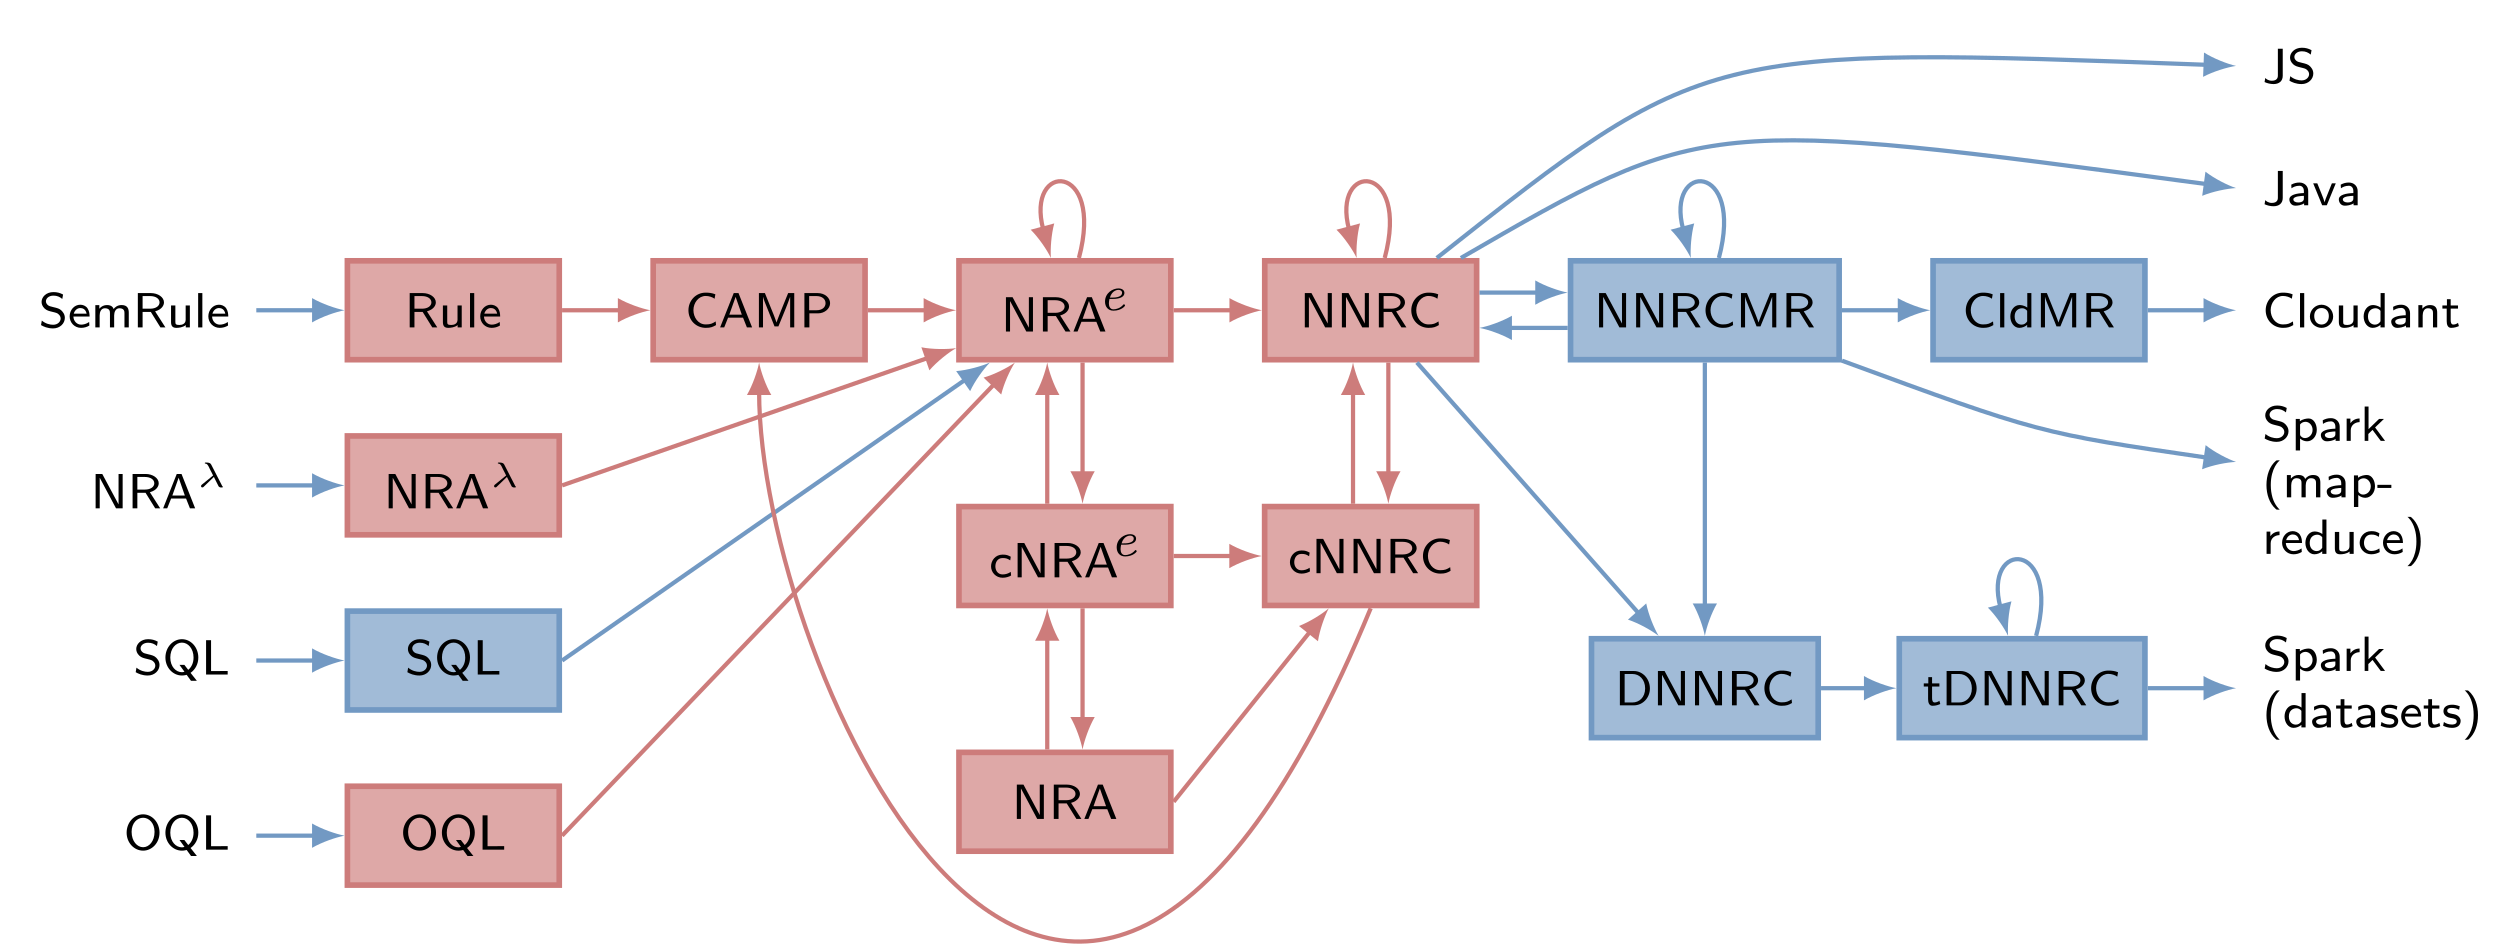 <?xml version="1.0" encoding="UTF-8"?>
<svg xmlns="http://www.w3.org/2000/svg" xmlns:xlink="http://www.w3.org/1999/xlink" width="352.683pt" height="133.903pt" viewBox="0 0 352.683 133.903" version="1.1">
<defs>
<g>
<symbol overflow="visible" id="glyph0-0">
<path style="stroke:none;" d=""/>
</symbol>
<symbol overflow="visible" id="glyph0-1">
<path style="stroke:none;" d="M 3.438 -4.641 C 3 -4.875 2.594 -4.984 2.078 -4.984 C 1.031 -4.984 0.406 -4.266 0.406 -3.609 C 0.406 -3.312 0.5 -2.984 0.844 -2.656 C 1.156 -2.375 1.469 -2.312 1.906 -2.203 C 2.484 -2.062 2.641 -2.031 2.844 -1.812 C 2.984 -1.688 3.094 -1.484 3.094 -1.25 C 3.094 -0.828 2.703 -0.375 2.031 -0.375 C 1.625 -0.375 0.984 -0.5 0.438 -0.969 L 0.328 -0.328 C 0.672 -0.125 1.25 0.141 2.031 0.141 C 3 0.141 3.688 -0.562 3.688 -1.344 C 3.688 -1.906 3.359 -2.219 3.219 -2.375 C 2.938 -2.656 2.609 -2.734 2.078 -2.859 C 1.656 -2.953 1.422 -3.016 1.266 -3.172 C 1.172 -3.266 1.016 -3.422 1.016 -3.688 C 1.016 -4.078 1.406 -4.484 2.078 -4.484 C 2.609 -4.484 2.969 -4.312 3.328 -4.016 Z M 3.438 -4.641 "/>
</symbol>
<symbol overflow="visible" id="glyph0-2">
<path style="stroke:none;" d="M 3 -0.766 C 2.609 -0.484 2.172 -0.391 1.875 -0.391 C 1.266 -0.391 0.797 -0.891 0.781 -1.531 L 3.062 -1.531 C 3.062 -1.844 3.031 -2.312 2.766 -2.703 C 2.516 -3.062 2.094 -3.203 1.75 -3.203 C 0.906 -3.203 0.25 -2.453 0.25 -1.562 C 0.25 -0.672 0.938 0.062 1.859 0.062 C 2.266 0.062 2.688 -0.047 3.031 -0.266 Z M 0.828 -1.938 C 0.984 -2.5 1.406 -2.734 1.75 -2.734 C 2.062 -2.734 2.516 -2.594 2.641 -1.938 Z M 0.828 -1.938 "/>
</symbol>
<symbol overflow="visible" id="glyph0-3">
<path style="stroke:none;" d="M 5.297 -2.062 C 5.297 -2.609 5.141 -3.156 4.281 -3.156 C 3.688 -3.156 3.328 -2.828 3.156 -2.594 C 3.094 -2.781 2.922 -3.156 2.219 -3.156 C 1.828 -3.156 1.438 -3 1.141 -2.641 L 1.141 -3.141 L 0.578 -3.141 L 0.578 0 L 1.188 0 L 1.188 -1.688 C 1.188 -2.156 1.375 -2.703 1.922 -2.703 C 2.641 -2.703 2.641 -2.219 2.641 -2.016 L 2.641 0 L 3.234 0 L 3.234 -1.688 C 3.234 -2.156 3.438 -2.703 3.969 -2.703 C 4.688 -2.703 4.688 -2.219 4.688 -2.016 L 4.688 0 L 5.297 0 Z M 5.297 -2.062 "/>
</symbol>
<symbol overflow="visible" id="glyph0-4">
<path style="stroke:none;" d="M 3.125 -2.266 C 4.125 -2.547 4.375 -3.156 4.375 -3.531 C 4.375 -4.266 3.531 -4.844 2.516 -4.844 L 0.688 -4.844 L 0.688 0 L 1.359 0 L 1.359 -2.188 L 2.516 -2.188 L 3.875 0 L 4.578 0 Z M 1.359 -2.641 L 1.359 -4.422 L 2.422 -4.422 C 3.219 -4.422 3.75 -4.047 3.75 -3.531 C 3.75 -3.047 3.266 -2.641 2.422 -2.641 Z M 1.359 -2.641 "/>
</symbol>
<symbol overflow="visible" id="glyph0-5">
<path style="stroke:none;" d="M 3.234 -3.094 L 2.641 -3.094 L 2.641 -1.078 C 2.641 -0.516 2.156 -0.344 1.75 -0.344 C 1.234 -0.344 1.188 -0.484 1.188 -0.797 L 1.188 -3.094 L 0.578 -3.094 L 0.578 -0.766 C 0.578 -0.141 0.844 0.062 1.344 0.062 C 1.625 0.062 2.234 0.016 2.656 -0.328 L 2.656 0 L 3.234 0 Z M 3.234 -3.094 "/>
</symbol>
<symbol overflow="visible" id="glyph0-6">
<path style="stroke:none;" d="M 1.172 -4.844 L 0.578 -4.844 L 0.578 0 L 1.172 0 Z M 1.172 -4.844 "/>
</symbol>
<symbol overflow="visible" id="glyph0-7">
<path style="stroke:none;" d="M 1.641 -4.844 L 0.703 -4.844 L 0.703 0 L 1.281 0 L 1.281 -4.281 L 1.297 -4.281 L 3.578 0 L 4.516 0 L 4.516 -4.844 L 3.938 -4.844 L 3.938 -0.547 Z M 1.641 -4.844 "/>
</symbol>
<symbol overflow="visible" id="glyph0-8">
<path style="stroke:none;" d="M 2.797 -4.844 L 2.125 -4.844 L 0.203 0 L 0.781 0 L 1.328 -1.375 L 3.438 -1.375 L 3.984 0 L 4.719 0 Z M 2.391 -4.312 L 3.266 -1.797 L 1.5 -1.797 Z M 2.391 -4.312 "/>
</symbol>
<symbol overflow="visible" id="glyph0-9">
<path style="stroke:none;" d="M 3.953 -0.234 C 4.641 -0.719 5.047 -1.5 5.047 -2.391 C 5.047 -3.844 4 -4.984 2.734 -4.984 C 1.469 -4.984 0.406 -3.844 0.406 -2.391 C 0.406 -0.953 1.484 0.141 2.734 0.141 C 3.047 0.141 3.328 0.062 3.406 0.047 L 4.016 0.891 L 4.844 0.891 Z M 3.094 -0.391 C 2.969 -0.344 2.828 -0.328 2.734 -0.328 C 1.875 -0.328 1.094 -1.125 1.094 -2.391 C 1.094 -3.672 1.875 -4.5 2.734 -4.5 C 3.594 -4.5 4.375 -3.672 4.375 -2.391 C 4.375 -1.609 4.062 -1.016 3.625 -0.656 L 3.078 -1.359 L 2.391 -1.359 Z M 3.094 -0.391 "/>
</symbol>
<symbol overflow="visible" id="glyph0-10">
<path style="stroke:none;" d="M 1.375 -4.844 L 0.672 -4.844 L 0.672 0 L 3.719 0 L 3.719 -0.5 C 3.047 -0.5 2.391 -0.484 1.734 -0.484 L 1.375 -0.484 Z M 1.375 -4.844 "/>
</symbol>
<symbol overflow="visible" id="glyph0-11">
<path style="stroke:none;" d="M 5.047 -2.391 C 5.047 -3.844 4 -4.984 2.734 -4.984 C 1.469 -4.984 0.406 -3.844 0.406 -2.391 C 0.406 -0.953 1.484 0.141 2.734 0.141 C 3.984 0.141 5.047 -0.969 5.047 -2.391 Z M 2.734 -0.344 C 1.891 -0.344 1.109 -1.188 1.109 -2.516 C 1.109 -3.75 1.891 -4.5 2.734 -4.5 C 3.562 -4.5 4.344 -3.75 4.344 -2.516 C 4.344 -1.188 3.578 -0.344 2.734 -0.344 Z M 2.734 -0.344 "/>
</symbol>
<symbol overflow="visible" id="glyph0-12">
<path style="stroke:none;" d="M 4.312 -0.844 C 3.828 -0.547 3.609 -0.422 2.906 -0.422 C 1.828 -0.422 1.172 -1.422 1.172 -2.438 C 1.172 -3.469 1.891 -4.438 2.906 -4.438 C 3.359 -4.438 3.844 -4.281 4.156 -4.047 L 4.266 -4.672 C 3.781 -4.859 3.391 -4.906 2.891 -4.906 C 1.5 -4.906 0.469 -3.766 0.469 -2.422 C 0.469 -0.984 1.562 0.062 2.922 0.062 C 3.609 0.062 3.891 -0.062 4.359 -0.328 Z M 4.312 -0.844 "/>
</symbol>
<symbol overflow="visible" id="glyph0-13">
<path style="stroke:none;" d="M 3.875 -2.422 C 3.797 -2.203 3.297 -0.984 3.219 -0.688 C 3.172 -0.891 2.844 -1.688 2.781 -1.875 L 1.578 -4.844 L 0.734 -4.844 L 0.734 0 L 1.312 0 L 1.312 -4.281 L 1.328 -4.281 C 1.375 -4.031 1.734 -3.109 1.781 -3.031 L 2.938 -0.141 L 3.484 -0.141 L 4.531 -2.703 C 4.531 -2.719 5.016 -3.906 5.125 -4.281 L 5.141 -4.281 L 5.141 0 L 5.719 0 L 5.719 -4.844 L 4.859 -4.844 Z M 3.875 -2.422 "/>
</symbol>
<symbol overflow="visible" id="glyph0-14">
<path style="stroke:none;" d="M 2.609 -1.984 C 3.516 -1.984 4.312 -2.625 4.312 -3.422 C 4.312 -4.172 3.578 -4.844 2.562 -4.844 L 0.688 -4.844 L 0.688 0 L 1.391 0 L 1.391 -1.984 Z M 2.391 -4.422 C 3.172 -4.422 3.672 -4 3.672 -3.422 C 3.672 -2.844 3.203 -2.422 2.391 -2.422 L 1.359 -2.422 L 1.359 -4.422 Z M 2.391 -4.422 "/>
</symbol>
<symbol overflow="visible" id="glyph0-15">
<path style="stroke:none;" d="M 3.031 -0.766 C 2.688 -0.531 2.312 -0.406 1.875 -0.406 C 1.234 -0.406 0.859 -0.922 0.859 -1.547 C 0.859 -2.094 1.141 -2.719 1.891 -2.719 C 2.375 -2.719 2.594 -2.625 2.953 -2.391 L 3.031 -2.906 C 2.625 -3.109 2.438 -3.203 1.891 -3.203 C 0.844 -3.203 0.25 -2.359 0.25 -1.547 C 0.25 -0.703 0.922 0.062 1.875 0.062 C 2.359 0.062 2.781 -0.078 3.078 -0.25 Z M 3.031 -0.766 "/>
</symbol>
<symbol overflow="visible" id="glyph0-16">
<path style="stroke:none;" d="M 3.219 -4.844 L 2.641 -4.844 L 2.641 -2.797 C 2.188 -3.125 1.734 -3.156 1.547 -3.156 C 0.812 -3.156 0.25 -2.438 0.25 -1.547 C 0.25 -0.656 0.797 0.062 1.516 0.062 C 1.953 0.062 2.359 -0.125 2.625 -0.359 L 2.625 0 L 3.219 0 Z M 2.625 -0.859 C 2.453 -0.578 2.188 -0.391 1.844 -0.391 C 1.359 -0.391 0.859 -0.734 0.859 -1.547 C 0.859 -2.406 1.453 -2.703 1.922 -2.703 C 2.203 -2.703 2.438 -2.578 2.625 -2.344 Z M 2.625 -0.859 "/>
</symbol>
<symbol overflow="visible" id="glyph0-17">
<path style="stroke:none;" d="M 3.484 -1.531 C 3.484 -2.453 2.75 -3.203 1.844 -3.203 C 0.938 -3.203 0.203 -2.438 0.203 -1.531 C 0.203 -0.641 0.953 0.062 1.844 0.062 C 2.75 0.062 3.484 -0.641 3.484 -1.531 Z M 1.844 -0.406 C 1.297 -0.406 0.812 -0.812 0.812 -1.609 C 0.812 -2.391 1.328 -2.734 1.844 -2.734 C 2.375 -2.734 2.875 -2.375 2.875 -1.609 C 2.875 -0.812 2.391 -0.406 1.844 -0.406 Z M 1.844 -0.406 "/>
</symbol>
<symbol overflow="visible" id="glyph0-18">
<path style="stroke:none;" d="M 2.969 -2 C 2.969 -2.719 2.422 -3.203 1.734 -3.203 C 1.297 -3.203 0.969 -3.109 0.578 -2.906 L 0.609 -2.391 C 0.844 -2.547 1.188 -2.75 1.734 -2.75 C 2.047 -2.75 2.359 -2.516 2.359 -2 L 2.359 -1.719 C 1.328 -1.688 0.312 -1.469 0.312 -0.828 C 0.312 -0.469 0.547 0.062 1.156 0.062 C 1.469 0.062 2.016 0 2.391 -0.266 L 2.391 0 L 2.969 0 Z M 2.359 -0.984 C 2.359 -0.844 2.359 -0.672 2.125 -0.516 C 1.891 -0.391 1.625 -0.391 1.547 -0.391 C 1.156 -0.391 0.875 -0.562 0.875 -0.828 C 0.875 -1.281 2.047 -1.312 2.359 -1.328 Z M 2.359 -0.984 "/>
</symbol>
<symbol overflow="visible" id="glyph0-19">
<path style="stroke:none;" d="M 3.234 -2.062 C 3.234 -2.609 3.078 -3.156 2.219 -3.156 C 1.828 -3.156 1.438 -3 1.141 -2.641 L 1.141 -3.141 L 0.578 -3.141 L 0.578 0 L 1.188 0 L 1.188 -1.688 C 1.188 -2.156 1.375 -2.703 1.922 -2.703 C 2.641 -2.703 2.641 -2.219 2.641 -2.016 L 2.641 0 L 3.234 0 Z M 3.234 -2.062 "/>
</symbol>
<symbol overflow="visible" id="glyph0-20">
<path style="stroke:none;" d="M 1.312 -2.656 L 2.344 -2.656 L 2.344 -3.094 L 1.312 -3.094 L 1.312 -3.984 L 0.781 -3.984 L 0.781 -3.094 L 0.141 -3.094 L 0.141 -2.656 L 0.75 -2.656 L 0.75 -0.891 C 0.75 -0.422 0.875 0.062 1.375 0.062 C 1.875 0.062 2.266 -0.094 2.469 -0.188 L 2.344 -0.641 C 2.125 -0.469 1.875 -0.406 1.672 -0.406 C 1.391 -0.406 1.312 -0.703 1.312 -1.016 Z M 1.312 -2.656 "/>
</symbol>
<symbol overflow="visible" id="glyph0-21">
<path style="stroke:none;" d="M 2.875 -4.844 L 2.188 -4.844 L 2.188 -1.062 C 2.188 -0.922 2.188 -0.328 1.344 -0.328 C 0.844 -0.328 0.547 -0.578 0.406 -0.719 L 0.312 -0.141 C 0.688 0.031 1.141 0.141 1.578 0.141 C 2.312 0.141 2.875 -0.234 2.875 -1.031 Z M 2.875 -4.844 "/>
</symbol>
<symbol overflow="visible" id="glyph0-22">
<path style="stroke:none;" d="M 3.297 -3.094 L 2.75 -3.094 C 1.797 -0.766 1.75 -0.578 1.719 -0.406 C 1.656 -0.688 1.469 -1.172 1.25 -1.703 L 0.688 -3.094 L 0.109 -3.094 L 1.375 0 L 2.031 0 Z M 3.297 -3.094 "/>
</symbol>
<symbol overflow="visible" id="glyph0-23">
<path style="stroke:none;" d="M 1.203 -0.328 C 1.562 0 1.969 0.062 2.203 0.062 C 2.938 0.062 3.562 -0.641 3.562 -1.547 C 3.562 -2.391 3.109 -3.156 2.422 -3.156 C 2.109 -3.156 1.578 -3.078 1.172 -2.766 L 1.172 -3.094 L 0.594 -3.094 L 0.594 1.359 L 1.203 1.359 Z M 1.203 -2.312 C 1.359 -2.516 1.625 -2.688 1.969 -2.688 C 2.516 -2.688 2.969 -2.172 2.969 -1.547 C 2.969 -0.859 2.438 -0.391 1.891 -0.391 C 1.797 -0.391 1.609 -0.406 1.438 -0.547 C 1.219 -0.703 1.203 -0.812 1.203 -0.953 Z M 1.203 -2.312 "/>
</symbol>
<symbol overflow="visible" id="glyph0-24">
<path style="stroke:none;" d="M 1.172 -1.484 C 1.172 -2.234 1.812 -2.641 2.422 -2.641 L 2.422 -3.156 C 1.828 -3.156 1.406 -2.875 1.125 -2.5 L 1.125 -3.141 L 0.594 -3.141 L 0.594 0 L 1.172 0 Z M 1.172 -1.484 "/>
</symbol>
<symbol overflow="visible" id="glyph0-25">
<path style="stroke:none;" d="M 2.078 -1.891 L 3.328 -3.094 L 2.641 -3.094 L 1.156 -1.656 L 1.156 -4.844 L 0.609 -4.844 L 0.609 0 L 1.125 0 L 1.125 -0.969 L 1.719 -1.547 L 2.875 0 L 3.484 0 Z M 2.078 -1.891 "/>
</symbol>
<symbol overflow="visible" id="glyph0-26">
<path style="stroke:none;" d="M 2.125 -5.219 C 2 -5.219 2 -5.219 1.906 -5.156 C 1.031 -4.391 0.578 -3.141 0.578 -1.734 C 0.578 -0.422 0.984 0.844 1.906 1.656 C 2 1.734 2 1.734 2.125 1.734 L 2.453 1.734 C 2.438 1.734 1.766 1.156 1.438 0.062 C 1.281 -0.484 1.188 -1.047 1.188 -1.734 C 1.188 -4.156 2.328 -5.109 2.453 -5.219 Z M 2.125 -5.219 "/>
</symbol>
<symbol overflow="visible" id="glyph0-27">
<path style="stroke:none;" d="M 2.047 -1.328 L 2.047 -1.766 L 0.078 -1.766 L 0.078 -1.328 Z M 2.047 -1.328 "/>
</symbol>
<symbol overflow="visible" id="glyph0-28">
<path style="stroke:none;" d="M 0.75 1.734 C 0.859 1.734 0.875 1.734 0.969 1.672 C 1.844 0.906 2.281 -0.344 2.281 -1.734 C 2.281 -3.062 1.891 -4.328 0.969 -5.141 C 0.875 -5.219 0.859 -5.219 0.75 -5.219 L 0.406 -5.219 C 0.438 -5.219 1.109 -4.641 1.422 -3.547 C 1.594 -3 1.672 -2.438 1.672 -1.734 C 1.672 0.672 0.547 1.625 0.406 1.734 Z M 0.75 1.734 "/>
</symbol>
<symbol overflow="visible" id="glyph0-29">
<path style="stroke:none;" d="M 2.547 -2.984 C 2.062 -3.172 1.719 -3.203 1.469 -3.203 C 1.297 -3.203 0.25 -3.203 0.25 -2.266 C 0.25 -1.938 0.422 -1.766 0.516 -1.672 C 0.766 -1.438 1.047 -1.375 1.422 -1.312 C 1.75 -1.25 2.125 -1.172 2.125 -0.844 C 2.125 -0.406 1.547 -0.406 1.453 -0.406 C 1 -0.406 0.578 -0.562 0.312 -0.766 L 0.203 -0.234 C 0.453 -0.125 0.875 0.062 1.453 0.062 C 1.766 0.062 2.062 0.016 2.328 -0.172 C 2.578 -0.359 2.672 -0.672 2.672 -0.906 C 2.672 -1.031 2.656 -1.297 2.359 -1.562 C 2.109 -1.797 1.859 -1.844 1.516 -1.906 C 1.109 -1.984 0.781 -2.047 0.781 -2.359 C 0.781 -2.75 1.297 -2.75 1.406 -2.75 C 1.797 -2.75 2.109 -2.672 2.453 -2.484 Z M 2.547 -2.984 "/>
</symbol>
<symbol overflow="visible" id="glyph0-30">
<path style="stroke:none;" d="M 0.688 -4.844 L 0.688 0 L 2.656 0 C 3.922 0 4.922 -1.062 4.922 -2.375 C 4.922 -3.75 3.906 -4.844 2.656 -4.844 Z M 1.359 -0.406 L 1.359 -4.422 L 2.469 -4.422 C 3.422 -4.422 4.25 -3.672 4.25 -2.391 C 4.25 -1.094 3.391 -0.406 2.469 -0.406 Z M 1.359 -0.406 "/>
</symbol>
<symbol overflow="visible" id="glyph1-0">
<path style="stroke:none;" d=""/>
</symbol>
<symbol overflow="visible" id="glyph1-1">
<path style="stroke:none;" d="M 2.422 -1.422 C 2.656 -0.969 3.062 -0.156 3.094 -0.078 C 3.141 -0.031 3.203 0 3.219 0.016 C 3.297 0.062 3.312 0.062 3.422 0.062 L 3.531 0.062 C 3.625 0.062 3.688 0.062 3.688 -0.016 C 3.688 -0.047 3.672 -0.062 3.656 -0.078 C 3.594 -0.125 3.547 -0.203 3.516 -0.297 L 2.047 -3.156 C 1.953 -3.344 1.797 -3.453 1.328 -3.453 C 1.219 -3.453 1.141 -3.453 1.141 -3.375 C 1.141 -3.297 1.203 -3.297 1.266 -3.297 C 1.469 -3.266 1.578 -3.078 1.656 -2.938 L 1.891 -2.453 C 1.984 -2.266 2.234 -1.812 2.312 -1.625 L 0.719 -0.328 C 0.688 -0.297 0.609 -0.219 0.609 -0.125 C 0.609 -0.016 0.688 0.062 0.797 0.062 C 0.891 0.062 0.938 0.016 0.984 -0.031 Z M 2.422 -1.422 "/>
</symbol>
<symbol overflow="visible" id="glyph2-0">
<path style="stroke:none;" d=""/>
</symbol>
<symbol overflow="visible" id="glyph2-1">
<path style="stroke:none;" d="M 2 -1.594 C 2.297 -1.594 3.672 -1.594 3.672 -2.453 C 3.672 -2.844 3.312 -3.078 2.828 -3.078 C 2.047 -3.078 0.938 -2.453 0.938 -1.219 C 0.938 -0.484 1.375 0.062 2.125 0.062 C 3.234 0.062 3.766 -0.578 3.766 -0.672 C 3.766 -0.734 3.672 -0.844 3.609 -0.844 C 3.578 -0.844 3.547 -0.828 3.5 -0.766 C 3.078 -0.266 2.469 -0.125 2.125 -0.125 C 1.672 -0.125 1.484 -0.516 1.484 -0.953 C 1.484 -1.156 1.516 -1.375 1.562 -1.594 Z M 1.625 -1.781 C 1.938 -2.859 2.75 -2.875 2.828 -2.875 C 3.125 -2.875 3.344 -2.719 3.344 -2.469 C 3.344 -1.781 2.219 -1.781 1.953 -1.781 Z M 1.625 -1.781 "/>
</symbol>
</g>
<clipPath id="clip1">
  <path d="M 98 46 L 202 46 L 202 133.902 L 98 133.902 Z M 98 46 "/>
</clipPath>
</defs>
<g id="surface1">
<g style="fill:rgb(0%,0%,0%);fill-opacity:1;">
  <use xlink:href="#glyph0-1" x="5.46" y="46.19"/>
  <use xlink:href="#glyph0-2" x="9.576" y="46.19"/>
  <use xlink:href="#glyph0-3" x="12.87" y="46.19"/>
</g>
<g style="fill:rgb(0%,0%,0%);fill-opacity:1;">
  <use xlink:href="#glyph0-4" x="18.758" y="46.19"/>
  <use xlink:href="#glyph0-5" x="23.551" y="46.19"/>
  <use xlink:href="#glyph0-6" x="27.375" y="46.19"/>
  <use xlink:href="#glyph0-2" x="29.141" y="46.19"/>
</g>
<g style="fill:rgb(0%,0%,0%);fill-opacity:1;">
  <use xlink:href="#glyph0-7" x="12.787" y="71.708"/>
  <use xlink:href="#glyph0-4" x="18.017" y="71.708"/>
</g>
<g style="fill:rgb(0%,0%,0%);fill-opacity:1;">
  <use xlink:href="#glyph0-8" x="22.811" y="71.708"/>
</g>
<g style="fill:rgb(0%,0%,0%);fill-opacity:1;">
  <use xlink:href="#glyph1-1" x="27.751" y="68.702"/>
</g>
<g style="fill:rgb(0%,0%,0%);fill-opacity:1;">
  <use xlink:href="#glyph0-1" x="18.814" y="95.156"/>
  <use xlink:href="#glyph0-9" x="22.93" y="95.156"/>
  <use xlink:href="#glyph0-10" x="28.4" y="95.156"/>
</g>
<g style="fill:rgb(0%,0%,0%);fill-opacity:1;">
  <use xlink:href="#glyph0-11" x="17.458" y="119.864"/>
  <use xlink:href="#glyph0-9" x="22.93" y="119.864"/>
  <use xlink:href="#glyph0-10" x="28.402" y="119.864"/>
</g>
<path style="fill-rule:nonzero;fill:rgb(87.059%,65.883%,65.491%);fill-opacity:1;stroke-width:0.797;stroke-linecap:butt;stroke-linejoin:miter;stroke:rgb(80.392%,48.627%,48.235%);stroke-opacity:1;stroke-miterlimit:10;" d="M 30.271 -6.974 L 60.158 -6.974 L 60.158 6.975 L 30.271 6.975 Z M 30.271 -6.974 " transform="matrix(1,0,0,-1,18.737,43.768)"/>
<g style="fill:rgb(0%,0%,0%);fill-opacity:1;">
  <use xlink:href="#glyph0-4" x="57.109" y="46.19"/>
  <use xlink:href="#glyph0-5" x="61.903" y="46.19"/>
  <use xlink:href="#glyph0-6" x="65.728" y="46.19"/>
  <use xlink:href="#glyph0-2" x="67.496" y="46.19"/>
</g>
<path style="fill-rule:nonzero;fill:rgb(87.059%,65.883%,65.491%);fill-opacity:1;stroke-width:0.797;stroke-linecap:butt;stroke-linejoin:miter;stroke:rgb(80.392%,48.627%,48.235%);stroke-opacity:1;stroke-miterlimit:10;" d="M 30.271 -31.681 L 60.158 -31.681 L 60.158 -17.732 L 30.271 -17.732 Z M 30.271 -31.681 " transform="matrix(1,0,0,-1,18.737,43.768)"/>
<g style="fill:rgb(0%,0%,0%);fill-opacity:1;">
  <use xlink:href="#glyph0-7" x="54.126" y="71.708"/>
  <use xlink:href="#glyph0-4" x="59.356" y="71.708"/>
</g>
<g style="fill:rgb(0%,0%,0%);fill-opacity:1;">
  <use xlink:href="#glyph0-8" x="64.15" y="71.708"/>
</g>
<g style="fill:rgb(0%,0%,0%);fill-opacity:1;">
  <use xlink:href="#glyph1-1" x="69.091" y="68.702"/>
</g>
<path style="fill-rule:nonzero;fill:rgb(63.138%,73.334%,84.314%);fill-opacity:1;stroke-width:0.797;stroke-linecap:butt;stroke-linejoin:miter;stroke:rgb(44.705%,60.001%,76.471%);stroke-opacity:1;stroke-miterlimit:10;" d="M 30.271 -56.388 L 60.158 -56.388 L 60.158 -42.443 L 30.271 -42.443 Z M 30.271 -56.388 " transform="matrix(1,0,0,-1,18.737,43.768)"/>
<g style="fill:rgb(0%,0%,0%);fill-opacity:1;">
  <use xlink:href="#glyph0-1" x="57.14" y="95.156"/>
  <use xlink:href="#glyph0-9" x="61.256" y="95.156"/>
  <use xlink:href="#glyph0-10" x="66.726" y="95.156"/>
</g>
<path style="fill-rule:nonzero;fill:rgb(87.059%,65.883%,65.491%);fill-opacity:1;stroke-width:0.797;stroke-linecap:butt;stroke-linejoin:miter;stroke:rgb(80.392%,48.627%,48.235%);stroke-opacity:1;stroke-miterlimit:10;" d="M 30.271 -81.095 L 60.158 -81.095 L 60.158 -67.15 L 30.271 -67.15 Z M 30.271 -81.095 " transform="matrix(1,0,0,-1,18.737,43.768)"/>
<g style="fill:rgb(0%,0%,0%);fill-opacity:1;">
  <use xlink:href="#glyph0-11" x="56.462" y="119.864"/>
  <use xlink:href="#glyph0-9" x="61.934" y="119.864"/>
  <use xlink:href="#glyph0-10" x="67.406" y="119.864"/>
</g>
<path style="fill-rule:nonzero;fill:rgb(87.059%,65.883%,65.491%);fill-opacity:1;stroke-width:0.797;stroke-linecap:butt;stroke-linejoin:miter;stroke:rgb(80.392%,48.627%,48.235%);stroke-opacity:1;stroke-miterlimit:10;" d="M 73.408 -6.974 L 103.299 -6.974 L 103.299 6.975 L 73.408 6.975 Z M 73.408 -6.974 " transform="matrix(1,0,0,-1,18.737,43.768)"/>
<g style="fill:rgb(0%,0%,0%);fill-opacity:1;">
  <use xlink:href="#glyph0-12" x="96.652" y="46.19"/>
  <use xlink:href="#glyph0-8" x="101.385" y="46.19"/>
</g>
<g style="fill:rgb(0%,0%,0%);fill-opacity:1;">
  <use xlink:href="#glyph0-13" x="106.328" y="46.19"/>
  <use xlink:href="#glyph0-14" x="112.792" y="46.19"/>
</g>
<path style="fill-rule:nonzero;fill:rgb(87.059%,65.883%,65.491%);fill-opacity:1;stroke-width:0.797;stroke-linecap:butt;stroke-linejoin:miter;stroke:rgb(80.392%,48.627%,48.235%);stroke-opacity:1;stroke-miterlimit:10;" d="M 116.549 -6.974 L 146.435 -6.974 L 146.435 6.975 L 116.549 6.975 Z M 116.549 -6.974 " transform="matrix(1,0,0,-1,18.737,43.768)"/>
<g style="fill:rgb(0%,0%,0%);fill-opacity:1;">
  <use xlink:href="#glyph0-7" x="141.208" y="46.773"/>
  <use xlink:href="#glyph0-4" x="146.438" y="46.773"/>
</g>
<g style="fill:rgb(0%,0%,0%);fill-opacity:1;">
  <use xlink:href="#glyph0-8" x="151.232" y="46.773"/>
</g>
<g style="fill:rgb(0%,0%,0%);fill-opacity:1;">
  <use xlink:href="#glyph2-1" x="154.951" y="43.766"/>
</g>
<path style="fill-rule:nonzero;fill:rgb(87.059%,65.883%,65.491%);fill-opacity:1;stroke-width:0.797;stroke-linecap:butt;stroke-linejoin:miter;stroke:rgb(80.392%,48.627%,48.235%);stroke-opacity:1;stroke-miterlimit:10;" d="M 116.549 -41.646 L 146.435 -41.646 L 146.435 -27.697 L 116.549 -27.697 Z M 116.549 -41.646 " transform="matrix(1,0,0,-1,18.737,43.768)"/>
<g style="fill:rgb(0%,0%,0%);fill-opacity:1;">
  <use xlink:href="#glyph0-15" x="139.561" y="81.443"/>
</g>
<g style="fill:rgb(0%,0%,0%);fill-opacity:1;">
  <use xlink:href="#glyph0-7" x="142.854" y="81.443"/>
  <use xlink:href="#glyph0-4" x="148.084" y="81.443"/>
</g>
<g style="fill:rgb(0%,0%,0%);fill-opacity:1;">
  <use xlink:href="#glyph0-8" x="152.878" y="81.443"/>
</g>
<g style="fill:rgb(0%,0%,0%);fill-opacity:1;">
  <use xlink:href="#glyph2-1" x="156.597" y="78.436"/>
</g>
<path style="fill-rule:nonzero;fill:rgb(87.059%,65.883%,65.491%);fill-opacity:1;stroke-width:0.797;stroke-linecap:butt;stroke-linejoin:miter;stroke:rgb(80.392%,48.627%,48.235%);stroke-opacity:1;stroke-miterlimit:10;" d="M 116.549 -76.314 L 146.435 -76.314 L 146.435 -62.369 L 116.549 -62.369 Z M 116.549 -76.314 " transform="matrix(1,0,0,-1,18.737,43.768)"/>
<g style="fill:rgb(0%,0%,0%);fill-opacity:1;">
  <use xlink:href="#glyph0-7" x="142.744" y="115.53"/>
  <use xlink:href="#glyph0-4" x="147.974" y="115.53"/>
</g>
<g style="fill:rgb(0%,0%,0%);fill-opacity:1;">
  <use xlink:href="#glyph0-8" x="152.768" y="115.53"/>
</g>
<path style="fill-rule:nonzero;fill:rgb(87.059%,65.883%,65.491%);fill-opacity:1;stroke-width:0.797;stroke-linecap:butt;stroke-linejoin:miter;stroke:rgb(80.392%,48.627%,48.235%);stroke-opacity:1;stroke-miterlimit:10;" d="M 159.685 -6.974 L 189.576 -6.974 L 189.576 6.975 L 159.685 6.975 Z M 159.685 -6.974 " transform="matrix(1,0,0,-1,18.737,43.768)"/>
<g style="fill:rgb(0%,0%,0%);fill-opacity:1;">
  <use xlink:href="#glyph0-7" x="183.37" y="46.19"/>
  <use xlink:href="#glyph0-7" x="188.6" y="46.19"/>
  <use xlink:href="#glyph0-4" x="193.83" y="46.19"/>
</g>
<g style="fill:rgb(0%,0%,0%);fill-opacity:1;">
  <use xlink:href="#glyph0-12" x="198.625" y="46.19"/>
</g>
<path style="fill-rule:nonzero;fill:rgb(87.059%,65.883%,65.491%);fill-opacity:1;stroke-width:0.797;stroke-linecap:butt;stroke-linejoin:miter;stroke:rgb(80.392%,48.627%,48.235%);stroke-opacity:1;stroke-miterlimit:10;" d="M 159.67 -41.646 L 189.592 -41.646 L 189.592 -27.697 L 159.67 -27.697 Z M 159.67 -41.646 " transform="matrix(1,0,0,-1,18.737,43.768)"/>
<g style="fill:rgb(0%,0%,0%);fill-opacity:1;">
  <use xlink:href="#glyph0-15" x="181.724" y="80.86"/>
</g>
<g style="fill:rgb(0%,0%,0%);fill-opacity:1;">
  <use xlink:href="#glyph0-7" x="185.017" y="80.86"/>
  <use xlink:href="#glyph0-7" x="190.247" y="80.86"/>
  <use xlink:href="#glyph0-4" x="195.477" y="80.86"/>
</g>
<g style="fill:rgb(0%,0%,0%);fill-opacity:1;">
  <use xlink:href="#glyph0-12" x="200.272" y="80.86"/>
</g>
<path style="fill-rule:nonzero;fill:rgb(63.138%,73.334%,84.314%);fill-opacity:1;stroke-width:0.797;stroke-linecap:butt;stroke-linejoin:miter;stroke:rgb(44.705%,60.001%,76.471%);stroke-opacity:1;stroke-miterlimit:10;" d="M 202.826 -6.974 L 240.717 -6.974 L 240.717 6.975 L 202.826 6.975 Z M 202.826 -6.974 " transform="matrix(1,0,0,-1,18.737,43.768)"/>
<g style="fill:rgb(0%,0%,0%);fill-opacity:1;">
  <use xlink:href="#glyph0-7" x="224.88" y="46.19"/>
  <use xlink:href="#glyph0-7" x="230.11" y="46.19"/>
  <use xlink:href="#glyph0-4" x="235.34" y="46.19"/>
</g>
<g style="fill:rgb(0%,0%,0%);fill-opacity:1;">
  <use xlink:href="#glyph0-12" x="240.135" y="46.19"/>
</g>
<g style="fill:rgb(0%,0%,0%);fill-opacity:1;">
  <use xlink:href="#glyph0-13" x="244.869" y="46.19"/>
</g>
<g style="fill:rgb(0%,0%,0%);fill-opacity:1;">
  <use xlink:href="#glyph0-4" x="251.334" y="46.19"/>
</g>
<path style="fill-rule:nonzero;fill:rgb(63.138%,73.334%,84.314%);fill-opacity:1;stroke-width:0.797;stroke-linecap:butt;stroke-linejoin:miter;stroke:rgb(44.705%,60.001%,76.471%);stroke-opacity:1;stroke-miterlimit:10;" d="M 253.967 -6.974 L 283.853 -6.974 L 283.853 6.975 L 253.967 6.975 Z M 253.967 -6.974 " transform="matrix(1,0,0,-1,18.737,43.768)"/>
<g style="fill:rgb(0%,0%,0%);fill-opacity:1;">
  <use xlink:href="#glyph0-12" x="276.85" y="46.19"/>
  <use xlink:href="#glyph0-6" x="281.583" y="46.19"/>
</g>
<g style="fill:rgb(0%,0%,0%);fill-opacity:1;">
  <use xlink:href="#glyph0-16" x="283.353" y="46.19"/>
</g>
<g style="fill:rgb(0%,0%,0%);fill-opacity:1;">
  <use xlink:href="#glyph0-13" x="287.18" y="46.19"/>
  <use xlink:href="#glyph0-4" x="293.644" y="46.19"/>
</g>
<g style="fill:rgb(0%,0%,0%);fill-opacity:1;">
  <use xlink:href="#glyph0-12" x="319.159" y="46.19"/>
  <use xlink:href="#glyph0-6" x="323.892" y="46.19"/>
</g>
<g style="fill:rgb(0%,0%,0%);fill-opacity:1;">
  <use xlink:href="#glyph0-17" x="325.662" y="46.19"/>
</g>
<g style="fill:rgb(0%,0%,0%);fill-opacity:1;">
  <use xlink:href="#glyph0-5" x="329.371" y="46.19"/>
</g>
<g style="fill:rgb(0%,0%,0%);fill-opacity:1;">
  <use xlink:href="#glyph0-16" x="333.198" y="46.19"/>
</g>
<g style="fill:rgb(0%,0%,0%);fill-opacity:1;">
  <use xlink:href="#glyph0-18" x="337.025" y="46.19"/>
</g>
<g style="fill:rgb(0%,0%,0%);fill-opacity:1;">
  <use xlink:href="#glyph0-19" x="340.588" y="46.19"/>
</g>
<g style="fill:rgb(0%,0%,0%);fill-opacity:1;">
  <use xlink:href="#glyph0-20" x="344.415" y="46.19"/>
</g>
<g style="fill:rgb(0%,0%,0%);fill-opacity:1;">
  <use xlink:href="#glyph0-21" x="319.159" y="28.954"/>
  <use xlink:href="#glyph0-18" x="322.657" y="28.954"/>
  <use xlink:href="#glyph0-22" x="326.219" y="28.954"/>
  <use xlink:href="#glyph0-18" x="329.634" y="28.954"/>
</g>
<g style="fill:rgb(0%,0%,0%);fill-opacity:1;">
  <use xlink:href="#glyph0-21" x="319.159" y="11.719"/>
  <use xlink:href="#glyph0-1" x="322.657" y="11.719"/>
</g>
<g style="fill:rgb(0%,0%,0%);fill-opacity:1;">
  <use xlink:href="#glyph0-1" x="319.159" y="62.193"/>
  <use xlink:href="#glyph0-23" x="323.275" y="62.193"/>
  <use xlink:href="#glyph0-18" x="327.099" y="62.193"/>
</g>
<g style="fill:rgb(0%,0%,0%);fill-opacity:1;">
  <use xlink:href="#glyph0-24" x="330.455" y="62.193"/>
  <use xlink:href="#glyph0-25" x="332.982" y="62.193"/>
</g>
<g style="fill:rgb(0%,0%,0%);fill-opacity:1;">
  <use xlink:href="#glyph0-26" x="319.159" y="70.163"/>
  <use xlink:href="#glyph0-3" x="322.04" y="70.163"/>
</g>
<g style="fill:rgb(0%,0%,0%);fill-opacity:1;">
  <use xlink:href="#glyph0-18" x="327.927" y="70.163"/>
  <use xlink:href="#glyph0-23" x="331.485" y="70.163"/>
  <use xlink:href="#glyph0-27" x="335.308" y="70.163"/>
</g>
<g style="fill:rgb(0%,0%,0%);fill-opacity:1;">
  <use xlink:href="#glyph0-24" x="319.159" y="78.133"/>
  <use xlink:href="#glyph0-2" x="321.689" y="78.133"/>
</g>
<g style="fill:rgb(0%,0%,0%);fill-opacity:1;">
  <use xlink:href="#glyph0-16" x="324.98" y="78.133"/>
  <use xlink:href="#glyph0-5" x="328.808" y="78.133"/>
  <use xlink:href="#glyph0-15" x="332.636" y="78.133"/>
</g>
<g style="fill:rgb(0%,0%,0%);fill-opacity:1;">
  <use xlink:href="#glyph0-2" x="335.927" y="78.133"/>
</g>
<g style="fill:rgb(0%,0%,0%);fill-opacity:1;">
  <use xlink:href="#glyph0-28" x="339.218" y="78.133"/>
</g>
<g style="fill:rgb(0%,0%,0%);fill-opacity:1;">
  <use xlink:href="#glyph0-1" x="319.159" y="94.648"/>
  <use xlink:href="#glyph0-23" x="323.275" y="94.648"/>
  <use xlink:href="#glyph0-18" x="327.099" y="94.648"/>
</g>
<g style="fill:rgb(0%,0%,0%);fill-opacity:1;">
  <use xlink:href="#glyph0-24" x="330.455" y="94.648"/>
  <use xlink:href="#glyph0-25" x="332.982" y="94.648"/>
</g>
<g style="fill:rgb(0%,0%,0%);fill-opacity:1;">
  <use xlink:href="#glyph0-26" x="319.159" y="102.619"/>
  <use xlink:href="#glyph0-16" x="322.04" y="102.619"/>
  <use xlink:href="#glyph0-18" x="325.863" y="102.619"/>
  <use xlink:href="#glyph0-20" x="329.421" y="102.619"/>
  <use xlink:href="#glyph0-18" x="332.094" y="102.619"/>
  <use xlink:href="#glyph0-29" x="335.652" y="102.619"/>
  <use xlink:href="#glyph0-2" x="338.491" y="102.619"/>
  <use xlink:href="#glyph0-20" x="341.784" y="102.619"/>
  <use xlink:href="#glyph0-29" x="344.457" y="102.619"/>
  <use xlink:href="#glyph0-28" x="347.296" y="102.619"/>
</g>
<path style="fill-rule:nonzero;fill:rgb(63.138%,73.334%,84.314%);fill-opacity:1;stroke-width:0.797;stroke-linecap:butt;stroke-linejoin:miter;stroke:rgb(44.705%,60.001%,76.471%);stroke-opacity:1;stroke-miterlimit:10;" d="M 249.197 -60.291 L 283.853 -60.291 L 283.853 -46.341 L 249.197 -46.341 Z M 249.197 -60.291 " transform="matrix(1,0,0,-1,18.737,43.768)"/>
<g style="fill:rgb(0%,0%,0%);fill-opacity:1;">
  <use xlink:href="#glyph0-20" x="271.251" y="99.505"/>
</g>
<g style="fill:rgb(0%,0%,0%);fill-opacity:1;">
  <use xlink:href="#glyph0-30" x="273.926" y="99.505"/>
</g>
<g style="fill:rgb(0%,0%,0%);fill-opacity:1;">
  <use xlink:href="#glyph0-7" x="279.278" y="99.505"/>
  <use xlink:href="#glyph0-7" x="284.508" y="99.505"/>
  <use xlink:href="#glyph0-4" x="289.739" y="99.505"/>
</g>
<g style="fill:rgb(0%,0%,0%);fill-opacity:1;">
  <use xlink:href="#glyph0-12" x="294.533" y="99.505"/>
</g>
<path style="fill-rule:nonzero;fill:rgb(63.138%,73.334%,84.314%);fill-opacity:1;stroke-width:0.797;stroke-linecap:butt;stroke-linejoin:miter;stroke:rgb(44.705%,60.001%,76.471%);stroke-opacity:1;stroke-miterlimit:10;" d="M 205.779 -60.291 L 237.763 -60.291 L 237.763 -46.341 L 205.779 -46.341 Z M 205.779 -60.291 " transform="matrix(1,0,0,-1,18.737,43.768)"/>
<g style="fill:rgb(0%,0%,0%);fill-opacity:1;">
  <use xlink:href="#glyph0-30" x="227.834" y="99.505"/>
</g>
<g style="fill:rgb(0%,0%,0%);fill-opacity:1;">
  <use xlink:href="#glyph0-7" x="233.185" y="99.505"/>
  <use xlink:href="#glyph0-7" x="238.416" y="99.505"/>
  <use xlink:href="#glyph0-4" x="243.646" y="99.505"/>
</g>
<g style="fill:rgb(0%,0%,0%);fill-opacity:1;">
  <use xlink:href="#glyph0-12" x="248.44" y="99.505"/>
</g>
<path style="fill:none;stroke-width:0.598;stroke-linecap:butt;stroke-linejoin:miter;stroke:rgb(44.705%,60.001%,76.471%);stroke-opacity:1;stroke-miterlimit:10;" d="M 17.42 -0.002 L 25.748 -0.002 " transform="matrix(1,0,0,-1,18.737,43.768)"/>
<path style=" stroke:none;fill-rule:nonzero;fill:rgb(44.705%,60.001%,76.471%);fill-opacity:1;" d="M 48.609 43.77 C 47.387 43.539 45.398 42.852 44.023 42.051 L 44.023 45.488 C 45.398 44.684 47.387 43.996 48.609 43.77 "/>
<path style="fill:none;stroke-width:0.598;stroke-linecap:butt;stroke-linejoin:miter;stroke:rgb(44.705%,60.001%,76.471%);stroke-opacity:1;stroke-miterlimit:10;" d="M 17.42 -24.709 L 25.748 -24.709 " transform="matrix(1,0,0,-1,18.737,43.768)"/>
<path style=" stroke:none;fill-rule:nonzero;fill:rgb(44.705%,60.001%,76.471%);fill-opacity:1;" d="M 48.609 68.477 C 47.387 68.246 45.398 67.559 44.023 66.758 L 44.023 70.195 C 45.398 69.391 47.387 68.703 48.609 68.477 "/>
<path style="fill:none;stroke-width:0.598;stroke-linecap:butt;stroke-linejoin:miter;stroke:rgb(44.705%,60.001%,76.471%);stroke-opacity:1;stroke-miterlimit:10;" d="M 17.42 -49.416 L 25.748 -49.416 " transform="matrix(1,0,0,-1,18.737,43.768)"/>
<path style=" stroke:none;fill-rule:nonzero;fill:rgb(44.705%,60.001%,76.471%);fill-opacity:1;" d="M 48.609 93.184 C 47.387 92.953 45.398 92.266 44.023 91.465 L 44.023 94.902 C 45.398 94.102 47.387 93.414 48.609 93.184 "/>
<path style="fill:none;stroke-width:0.598;stroke-linecap:butt;stroke-linejoin:miter;stroke:rgb(44.705%,60.001%,76.471%);stroke-opacity:1;stroke-miterlimit:10;" d="M 17.42 -74.123 L 25.748 -74.123 " transform="matrix(1,0,0,-1,18.737,43.768)"/>
<path style=" stroke:none;fill-rule:nonzero;fill:rgb(44.705%,60.001%,76.471%);fill-opacity:1;" d="M 48.609 117.891 C 47.387 117.66 45.398 116.973 44.023 116.172 L 44.023 119.609 C 45.398 118.809 47.387 118.121 48.609 117.891 "/>
<path style="fill:none;stroke-width:0.598;stroke-linecap:butt;stroke-linejoin:miter;stroke:rgb(80.392%,48.627%,48.235%);stroke-opacity:1;stroke-miterlimit:10;" d="M 60.556 -0.002 L 68.885 -0.002 " transform="matrix(1,0,0,-1,18.737,43.768)"/>
<path style=" stroke:none;fill-rule:nonzero;fill:rgb(80.392%,48.627%,48.235%);fill-opacity:1;" d="M 91.746 43.77 C 90.523 43.539 88.539 42.852 87.164 42.051 L 87.164 45.488 C 88.539 44.684 90.523 43.996 91.746 43.77 "/>
<path style="fill:none;stroke-width:0.598;stroke-linecap:butt;stroke-linejoin:miter;stroke:rgb(80.392%,48.627%,48.235%);stroke-opacity:1;stroke-miterlimit:10;" d="M 60.556 -24.709 L 112.244 -6.701 " transform="matrix(1,0,0,-1,18.737,43.768)"/>
<path style=" stroke:none;fill-rule:nonzero;fill:rgb(80.392%,48.627%,48.235%);fill-opacity:1;" d="M 134.887 49.109 C 133.652 49.297 131.547 49.301 129.98 48.992 L 131.113 52.246 C 132.152 51.035 133.805 49.73 134.887 49.109 "/>
<path style="fill:none;stroke-width:0.598;stroke-linecap:butt;stroke-linejoin:miter;stroke:rgb(44.705%,60.001%,76.471%);stroke-opacity:1;stroke-miterlimit:10;" d="M 60.556 -49.416 L 117.517 -9.736 " transform="matrix(1,0,0,-1,18.737,43.768)"/>
<path style=" stroke:none;fill-rule:nonzero;fill:rgb(44.705%,60.001%,76.471%);fill-opacity:1;" d="M 139.648 51.141 C 138.512 51.652 136.48 52.227 134.891 52.352 L 136.859 55.184 C 137.531 53.734 138.773 52.031 139.648 51.141 "/>
<path style="fill:none;stroke-width:0.598;stroke-linecap:butt;stroke-linejoin:miter;stroke:rgb(80.392%,48.627%,48.235%);stroke-opacity:1;stroke-miterlimit:10;" d="M 60.556 -74.123 L 121.58 -10.361 " transform="matrix(1,0,0,-1,18.737,43.768)"/>
<path style=" stroke:none;fill-rule:nonzero;fill:rgb(80.392%,48.627%,48.235%);fill-opacity:1;" d="M 143.18 51.141 C 142.164 51.867 140.289 52.832 138.754 53.27 L 141.246 55.656 C 141.617 54.102 142.496 52.184 143.18 51.141 "/>
<path style="fill:none;stroke-width:0.598;stroke-linecap:butt;stroke-linejoin:miter;stroke:rgb(80.392%,48.627%,48.235%);stroke-opacity:1;stroke-miterlimit:10;" d="M 103.697 -0.002 L 112.025 -0.002 " transform="matrix(1,0,0,-1,18.737,43.768)"/>
<path style=" stroke:none;fill-rule:nonzero;fill:rgb(80.392%,48.627%,48.235%);fill-opacity:1;" d="M 134.887 43.77 C 133.664 43.539 131.676 42.852 130.301 42.051 L 130.301 45.488 C 131.676 44.684 133.664 43.996 134.887 43.77 "/>
<path style="fill:none;stroke-width:0.598;stroke-linecap:butt;stroke-linejoin:miter;stroke:rgb(80.392%,48.627%,48.235%);stroke-opacity:1;stroke-miterlimit:10;" d="M 128.447 11.366 C 125.849 21.061 137.135 21.061 133.467 7.373 " transform="matrix(1,0,0,-1,18.737,43.768)"/>
<path style=" stroke:none;fill-rule:nonzero;fill:rgb(80.392%,48.627%,48.235%);fill-opacity:1;" d="M 148.254 36.395 C 148.156 35.152 148.309 33.055 148.727 31.516 L 145.402 32.406 C 146.535 33.527 147.715 35.273 148.254 36.395 "/>
<path style="fill:none;stroke-width:0.598;stroke-linecap:butt;stroke-linejoin:miter;stroke:rgb(80.392%,48.627%,48.235%);stroke-opacity:1;stroke-miterlimit:10;" d="M 146.834 -0.002 L 155.162 -0.002 " transform="matrix(1,0,0,-1,18.737,43.768)"/>
<path style=" stroke:none;fill-rule:nonzero;fill:rgb(80.392%,48.627%,48.235%);fill-opacity:1;" d="M 178.023 43.77 C 176.801 43.539 174.816 42.852 173.441 42.051 L 173.441 45.488 C 174.816 44.684 176.801 43.996 178.023 43.77 "/>
<path style="fill:none;stroke-width:0.598;stroke-linecap:butt;stroke-linejoin:miter;stroke:rgb(80.392%,48.627%,48.235%);stroke-opacity:1;stroke-miterlimit:10;" d="M 133.982 -7.373 L 133.982 -23.173 " transform="matrix(1,0,0,-1,18.737,43.768)"/>
<path style=" stroke:none;fill-rule:nonzero;fill:rgb(80.392%,48.627%,48.235%);fill-opacity:1;" d="M 152.719 71.066 C 152.949 69.844 153.637 67.859 154.438 66.484 L 151 66.484 C 151.801 67.859 152.488 69.844 152.719 71.066 "/>
<path style="fill:none;stroke-width:0.598;stroke-linecap:butt;stroke-linejoin:miter;stroke:rgb(80.392%,48.627%,48.235%);stroke-opacity:1;stroke-miterlimit:10;" d="M 129.002 -27.298 L 129.002 -11.498 " transform="matrix(1,0,0,-1,18.737,43.768)"/>
<path style=" stroke:none;fill-rule:nonzero;fill:rgb(80.392%,48.627%,48.235%);fill-opacity:1;" d="M 147.738 51.141 C 147.508 52.363 146.82 54.348 146.02 55.723 L 149.457 55.723 C 148.652 54.348 147.965 52.363 147.738 51.141 "/>
<path style="fill:none;stroke-width:0.598;stroke-linecap:butt;stroke-linejoin:miter;stroke:rgb(80.392%,48.627%,48.235%);stroke-opacity:1;stroke-miterlimit:10;" d="M 133.982 -42.044 L 133.982 -57.845 " transform="matrix(1,0,0,-1,18.737,43.768)"/>
<path style=" stroke:none;fill-rule:nonzero;fill:rgb(80.392%,48.627%,48.235%);fill-opacity:1;" d="M 152.719 105.738 C 152.949 104.516 153.637 102.527 154.438 101.152 L 151 101.152 C 151.801 102.527 152.488 104.516 152.719 105.738 "/>
<path style="fill:none;stroke-width:0.598;stroke-linecap:butt;stroke-linejoin:miter;stroke:rgb(80.392%,48.627%,48.235%);stroke-opacity:1;stroke-miterlimit:10;" d="M 129.002 -61.97 L 129.002 -46.166 " transform="matrix(1,0,0,-1,18.737,43.768)"/>
<path style=" stroke:none;fill-rule:nonzero;fill:rgb(80.392%,48.627%,48.235%);fill-opacity:1;" d="M 147.738 85.812 C 147.508 87.031 146.82 89.02 146.02 90.395 L 149.457 90.395 C 148.652 89.02 147.965 87.031 147.738 85.812 "/>
<path style="fill:none;stroke-width:0.598;stroke-linecap:butt;stroke-linejoin:miter;stroke:rgb(80.392%,48.627%,48.235%);stroke-opacity:1;stroke-miterlimit:10;" d="M 146.834 -34.669 L 155.146 -34.669 " transform="matrix(1,0,0,-1,18.737,43.768)"/>
<path style=" stroke:none;fill-rule:nonzero;fill:rgb(80.392%,48.627%,48.235%);fill-opacity:1;" d="M 178.008 78.438 C 176.785 78.211 174.797 77.523 173.422 76.719 L 173.422 80.156 C 174.797 79.355 176.785 78.668 178.008 78.438 "/>
<path style="fill:none;stroke-width:0.598;stroke-linecap:butt;stroke-linejoin:miter;stroke:rgb(80.392%,48.627%,48.235%);stroke-opacity:1;stroke-miterlimit:10;" d="M 146.834 -69.341 L 166.138 -45.263 " transform="matrix(1,0,0,-1,18.737,43.768)"/>
<path style=" stroke:none;fill-rule:nonzero;fill:rgb(80.392%,48.627%,48.235%);fill-opacity:1;" d="M 187.457 85.812 C 186.512 86.621 184.734 87.742 183.246 88.312 L 185.93 90.465 C 186.164 88.891 186.871 86.91 187.457 85.812 "/>
<path style="fill:none;stroke-width:0.598;stroke-linecap:butt;stroke-linejoin:miter;stroke:rgb(80.392%,48.627%,48.235%);stroke-opacity:1;stroke-miterlimit:10;" d="M 171.588 11.366 C 168.986 21.061 180.275 21.061 176.607 7.373 " transform="matrix(1,0,0,-1,18.737,43.768)"/>
<path style=" stroke:none;fill-rule:nonzero;fill:rgb(80.392%,48.627%,48.235%);fill-opacity:1;" d="M 191.391 36.395 C 191.297 35.152 191.445 33.055 191.867 31.516 L 188.539 32.406 C 189.672 33.527 190.852 35.273 191.391 36.395 "/>
<path style="fill:none;stroke-width:0.598;stroke-linecap:butt;stroke-linejoin:miter;stroke:rgb(44.705%,60.001%,76.471%);stroke-opacity:1;stroke-miterlimit:10;" d="M 189.974 2.491 L 198.303 2.491 " transform="matrix(1,0,0,-1,18.737,43.768)"/>
<path style=" stroke:none;fill-rule:nonzero;fill:rgb(44.705%,60.001%,76.471%);fill-opacity:1;" d="M 221.164 41.277 C 219.941 41.047 217.957 40.359 216.582 39.559 L 216.582 42.996 C 217.957 42.195 219.941 41.508 221.164 41.277 "/>
<path style="fill:none;stroke-width:0.598;stroke-linecap:butt;stroke-linejoin:miter;stroke:rgb(44.705%,60.001%,76.471%);stroke-opacity:1;stroke-miterlimit:10;" d="M 202.428 -2.49 L 194.099 -2.49 " transform="matrix(1,0,0,-1,18.737,43.768)"/>
<path style=" stroke:none;fill-rule:nonzero;fill:rgb(44.705%,60.001%,76.471%);fill-opacity:1;" d="M 208.711 46.258 C 209.934 46.488 211.918 47.176 213.293 47.977 L 213.293 44.539 C 211.918 45.344 209.934 46.031 208.711 46.258 "/>
<path style="fill:none;stroke-width:0.598;stroke-linecap:butt;stroke-linejoin:miter;stroke:rgb(44.705%,60.001%,76.471%);stroke-opacity:1;stroke-miterlimit:10;" d="M 181.15 -7.373 L 212.517 -42.849 " transform="matrix(1,0,0,-1,18.737,43.768)"/>
<path style=" stroke:none;fill-rule:nonzero;fill:rgb(44.705%,60.001%,76.471%);fill-opacity:1;" d="M 233.992 89.711 C 233.352 88.641 232.551 86.695 232.238 85.129 L 229.66 87.414 C 231.176 87.91 233.008 88.945 233.992 89.711 "/>
<path style="fill:none;stroke-width:0.598;stroke-linecap:butt;stroke-linejoin:miter;stroke:rgb(44.705%,60.001%,76.471%);stroke-opacity:1;stroke-miterlimit:10;" d="M 183.955 7.373 C 221.771 37.26 221.771 37.26 292.584 34.623 " transform="matrix(1,0,0,-1,18.737,43.768)"/>
<path style=" stroke:none;fill-rule:nonzero;fill:rgb(44.705%,60.001%,76.471%);fill-opacity:1;" d="M 315.445 9.297 C 314.23 9.023 312.27 8.262 310.926 7.41 L 310.797 10.844 C 312.203 10.094 314.215 9.48 315.445 9.297 "/>
<path style="fill:none;stroke-width:0.598;stroke-linecap:butt;stroke-linejoin:miter;stroke:rgb(44.705%,60.001%,76.471%);stroke-opacity:1;stroke-miterlimit:10;" d="M 187.357 7.373 C 221.771 27.299 221.771 27.299 292.615 17.784 " transform="matrix(1,0,0,-1,18.737,43.768)"/>
<path style=" stroke:none;fill-rule:nonzero;fill:rgb(44.705%,60.001%,76.471%);fill-opacity:1;" d="M 315.445 26.531 C 314.262 26.145 312.383 25.195 311.129 24.219 L 310.672 27.625 C 312.141 27.016 314.199 26.598 315.445 26.531 "/>
<path style="fill:none;stroke-width:0.598;stroke-linecap:butt;stroke-linejoin:miter;stroke:rgb(80.392%,48.627%,48.235%);stroke-opacity:1;stroke-miterlimit:10;" d="M 177.123 -7.373 L 177.123 -23.173 " transform="matrix(1,0,0,-1,18.737,43.768)"/>
<path style=" stroke:none;fill-rule:nonzero;fill:rgb(80.392%,48.627%,48.235%);fill-opacity:1;" d="M 195.859 71.066 C 196.086 69.844 196.773 67.859 197.578 66.484 L 194.141 66.484 C 194.941 67.859 195.629 69.844 195.859 71.066 "/>
<path style="fill:none;stroke-width:0.598;stroke-linecap:butt;stroke-linejoin:miter;stroke:rgb(80.392%,48.627%,48.235%);stroke-opacity:1;stroke-miterlimit:10;" d="M 172.138 -27.298 L 172.138 -11.498 " transform="matrix(1,0,0,-1,18.737,43.768)"/>
<path style=" stroke:none;fill-rule:nonzero;fill:rgb(80.392%,48.627%,48.235%);fill-opacity:1;" d="M 190.875 51.141 C 190.648 52.363 189.961 54.348 189.156 55.723 L 192.594 55.723 C 191.793 54.348 191.105 52.363 190.875 51.141 "/>
<g clip-path="url(#clip1)" clip-rule="nonzero">
<path style="fill:none;stroke-width:0.598;stroke-linecap:butt;stroke-linejoin:miter;stroke:rgb(80.392%,48.627%,48.235%);stroke-opacity:1;stroke-miterlimit:10;" d="M 174.631 -42.044 C 131.49 -146.451 88.353 -49.892 88.353 -11.498 " transform="matrix(1,0,0,-1,18.737,43.768)"/>
</g>
<path style=" stroke:none;fill-rule:nonzero;fill:rgb(80.392%,48.627%,48.235%);fill-opacity:1;" d="M 107.09 51.141 C 106.859 52.363 106.172 54.348 105.371 55.723 L 108.809 55.723 C 108.008 54.348 107.32 52.363 107.09 51.141 "/>
<path style="fill:none;stroke-width:0.598;stroke-linecap:butt;stroke-linejoin:miter;stroke:rgb(44.705%,60.001%,76.471%);stroke-opacity:1;stroke-miterlimit:10;" d="M 218.724 11.366 C 216.127 21.061 227.416 21.061 223.748 7.373 " transform="matrix(1,0,0,-1,18.737,43.768)"/>
<path style=" stroke:none;fill-rule:nonzero;fill:rgb(44.705%,60.001%,76.471%);fill-opacity:1;" d="M 238.531 36.395 C 238.438 35.152 238.586 33.055 239.008 31.516 L 235.68 32.406 C 236.812 33.527 237.992 35.273 238.531 36.395 "/>
<path style="fill:none;stroke-width:0.598;stroke-linecap:butt;stroke-linejoin:miter;stroke:rgb(44.705%,60.001%,76.471%);stroke-opacity:1;stroke-miterlimit:10;" d="M 241.115 -0.002 L 249.443 -0.002 " transform="matrix(1,0,0,-1,18.737,43.768)"/>
<path style=" stroke:none;fill-rule:nonzero;fill:rgb(44.705%,60.001%,76.471%);fill-opacity:1;" d="M 272.305 43.77 C 271.082 43.539 269.098 42.852 267.723 42.051 L 267.723 45.488 C 269.098 44.684 271.082 43.996 272.305 43.77 "/>
<path style="fill:none;stroke-width:0.598;stroke-linecap:butt;stroke-linejoin:miter;stroke:rgb(44.705%,60.001%,76.471%);stroke-opacity:1;stroke-miterlimit:10;" d="M 241.115 -7.115 C 268.912 -17.334 268.912 -17.334 292.623 -20.798 " transform="matrix(1,0,0,-1,18.737,43.768)"/>
<path style=" stroke:none;fill-rule:nonzero;fill:rgb(44.705%,60.001%,76.471%);fill-opacity:1;" d="M 315.445 65.164 C 314.266 64.758 312.398 63.789 311.152 62.797 L 310.656 66.203 C 312.133 65.605 314.199 65.211 315.445 65.164 "/>
<path style="fill:none;stroke-width:0.598;stroke-linecap:butt;stroke-linejoin:miter;stroke:rgb(44.705%,60.001%,76.471%);stroke-opacity:1;stroke-miterlimit:10;" d="M 221.771 -7.373 L 221.771 -41.818 " transform="matrix(1,0,0,-1,18.737,43.768)"/>
<path style=" stroke:none;fill-rule:nonzero;fill:rgb(44.705%,60.001%,76.471%);fill-opacity:1;" d="M 240.508 89.711 C 240.734 88.488 241.422 86.504 242.227 85.129 L 238.789 85.129 C 239.59 86.504 240.277 88.488 240.508 89.711 "/>
<path style="fill:none;stroke-width:0.598;stroke-linecap:butt;stroke-linejoin:miter;stroke:rgb(44.705%,60.001%,76.471%);stroke-opacity:1;stroke-miterlimit:10;" d="M 284.252 -0.002 L 292.584 -0.002 " transform="matrix(1,0,0,-1,18.737,43.768)"/>
<path style=" stroke:none;fill-rule:nonzero;fill:rgb(44.705%,60.001%,76.471%);fill-opacity:1;" d="M 315.445 43.77 C 314.223 43.539 312.234 42.852 310.859 42.051 L 310.859 45.488 C 312.234 44.684 314.223 43.996 315.445 43.77 "/>
<path style="fill:none;stroke-width:0.598;stroke-linecap:butt;stroke-linejoin:miter;stroke:rgb(44.705%,60.001%,76.471%);stroke-opacity:1;stroke-miterlimit:10;" d="M 238.162 -53.318 L 244.674 -53.318 " transform="matrix(1,0,0,-1,18.737,43.768)"/>
<path style=" stroke:none;fill-rule:nonzero;fill:rgb(44.705%,60.001%,76.471%);fill-opacity:1;" d="M 267.535 97.086 C 266.312 96.855 264.328 96.168 262.953 95.367 L 262.953 98.805 C 264.328 98 266.312 97.312 267.535 97.086 "/>
<path style="fill:none;stroke-width:0.598;stroke-linecap:butt;stroke-linejoin:miter;stroke:rgb(44.705%,60.001%,76.471%);stroke-opacity:1;stroke-miterlimit:10;" d="M 263.482 -41.951 C 260.881 -32.252 272.17 -32.252 268.502 -45.943 " transform="matrix(1,0,0,-1,18.737,43.768)"/>
<path style=" stroke:none;fill-rule:nonzero;fill:rgb(44.705%,60.001%,76.471%);fill-opacity:1;" d="M 283.289 89.711 C 283.191 88.469 283.344 86.371 283.762 84.832 L 280.438 85.723 C 281.57 86.844 282.75 88.59 283.289 89.711 "/>
<path style="fill:none;stroke-width:0.598;stroke-linecap:butt;stroke-linejoin:miter;stroke:rgb(44.705%,60.001%,76.471%);stroke-opacity:1;stroke-miterlimit:10;" d="M 284.252 -53.318 L 292.584 -53.318 " transform="matrix(1,0,0,-1,18.737,43.768)"/>
<path style=" stroke:none;fill-rule:nonzero;fill:rgb(44.705%,60.001%,76.471%);fill-opacity:1;" d="M 315.445 97.086 C 314.223 96.855 312.234 96.168 310.859 95.367 L 310.859 98.805 C 312.234 98 314.223 97.312 315.445 97.086 "/>
</g>
</svg>
